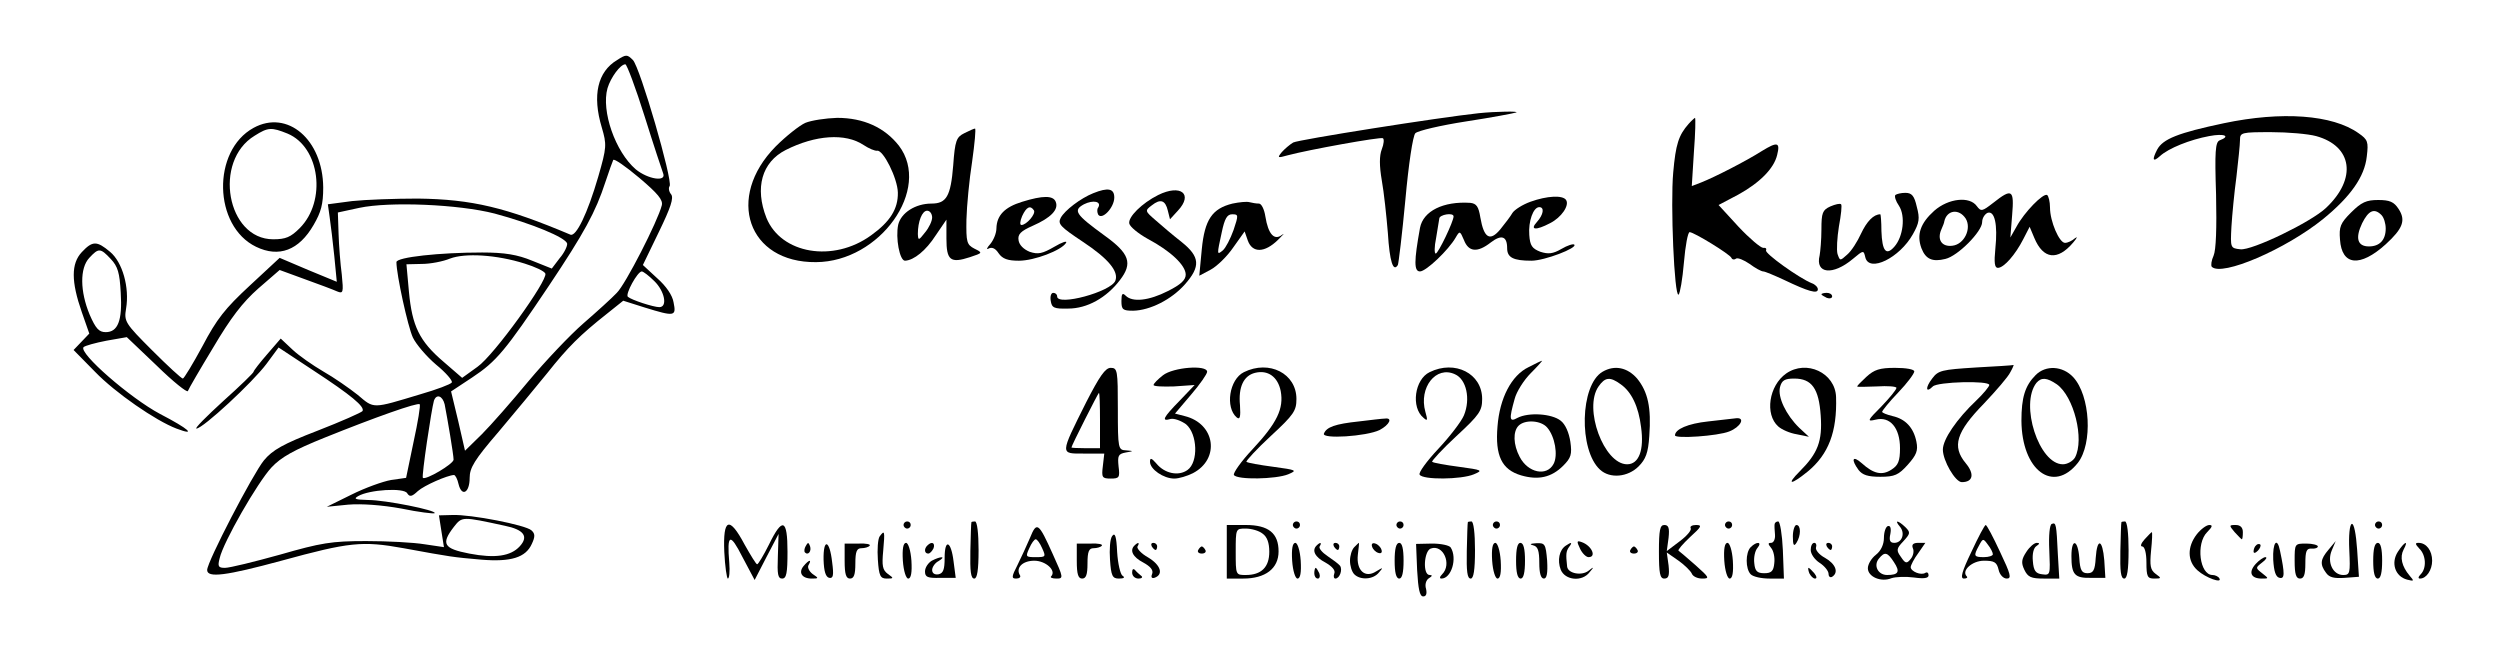  <svg version="1.0" xmlns="http://www.w3.org/2000/svg" width="700pt" height="183pt" viewBox="0 0 700 183" preserveAspectRatio="xMidYMid meet">
<g transform="translate(0,183) scale(0.1,-0.1)" fill="#000000" stroke="none">
<path d="M1728 1662 c-55 -33 -70 -99 -43 -189 14 -48 14 -55 -10 -138 -30
-103 -62 -169 -78 -162 -180 76 -275 99 -427 101 -63 0 -146 -3 -184 -7 l-68
-9 5 -36 c3 -21 9 -69 13 -109 l7 -72 -80 33 -80 34 -84 -78 c-69 -64 -92 -93
-132 -169 -27 -50 -52 -91 -55 -91 -4 0 -43 36 -86 79 -76 76 -79 81 -73 117
10 59 -10 130 -45 159 -37 31 -49 31 -79 -1 -30 -32 -30 -82 0 -168 l21 -60
-22 -23 -22 -23 60 -61 c57 -59 170 -137 228 -159 58 -22 35 -1 -46 41 -83 44
-229 171 -214 187 4 4 33 12 64 18 l57 10 84 -80 c46 -45 85 -76 87 -71 2 6
34 61 71 122 49 83 82 126 126 165 l60 52 71 -26 c39 -14 79 -29 90 -34 17 -7
18 -3 13 47 -4 30 -8 81 -9 114 l-2 60 60 13 c85 18 278 10 379 -16 104 -28
199 -67 203 -84 1 -7 -8 -26 -21 -41 l-22 -29 -55 22 c-41 17 -77 23 -140 23
-118 0 -240 -13 -240 -27 0 -35 32 -181 46 -211 9 -19 38 -53 65 -76 27 -22
47 -45 44 -50 -3 -5 -43 -20 -88 -33 -136 -41 -129 -41 -175 -2 -24 19 -67 49
-97 66 -29 17 -68 44 -86 61 l-33 31 -38 -44 c-20 -23 -38 -46 -38 -49 0 -3
-38 -40 -85 -82 -47 -43 -81 -77 -75 -77 18 0 158 130 196 181 l34 46 97 -64
c107 -70 145 -102 138 -114 -3 -4 -59 -29 -126 -55 -96 -37 -126 -54 -150 -83
-31 -38 -159 -284 -159 -307 0 -23 53 -16 208 26 190 52 226 56 342 35 136
-25 138 -25 217 -32 84 -7 125 6 142 44 10 21 9 29 -1 38 -16 15 -170 45 -221
43 l-38 -1 7 -45 7 -44 -54 8 c-30 5 -103 9 -164 9 -97 0 -126 -5 -241 -38
-72 -20 -141 -37 -154 -37 -19 0 -21 4 -15 27 10 45 106 212 145 254 27 29 63
49 150 84 139 56 260 99 265 93 3 -2 -5 -50 -17 -105 l-21 -101 -42 -6 c-23
-4 -73 -22 -111 -41 l-69 -34 60 6 c37 3 94 -1 149 -11 48 -10 90 -15 93 -13
7 8 -138 37 -186 37 -37 1 -42 3 -28 11 31 18 128 24 137 8 7 -11 13 -10 30 6
18 16 82 44 101 45 4 0 10 -12 13 -26 9 -36 31 -24 31 18 0 28 13 50 81 129
44 52 105 126 136 164 58 73 92 107 168 167 l45 36 60 -19 c84 -26 89 -25 81
14 -3 20 -21 46 -46 68 l-40 37 45 93 c33 68 42 95 34 105 -6 7 -8 18 -4 23 9
16 -83 333 -103 353 -16 16 -19 16 -44 0z m77 -158 c25 -80 49 -152 52 -160 9
-24 -43 -16 -77 12 -57 49 -97 163 -79 227 9 30 36 67 50 67 4 0 29 -66 54
-146z m48 -249 c-11 -44 -102 -222 -126 -245 -13 -14 -55 -52 -93 -85 -38 -33
-107 -106 -154 -162 -47 -57 -106 -124 -131 -149 l-47 -46 -19 83 -20 83 59
39 c68 45 93 75 215 257 99 148 131 207 158 290 10 30 20 58 22 62 2 5 35 -18
73 -50 52 -44 67 -62 63 -77z m-1543 -150 c20 -21 25 -39 28 -94 5 -79 -8
-111 -42 -111 -19 0 -28 10 -45 49 -27 65 -28 130 -1 159 26 28 31 28 60 -3z
m1159 -13 c29 -9 55 -21 58 -28 7 -19 -144 -229 -190 -261 l-43 -31 -52 45
c-68 58 -88 100 -97 196 l-7 77 43 1 c24 0 60 7 79 15 42 16 130 11 209 -14z
m363 -49 c29 -28 38 -73 14 -73 -16 0 -78 20 -88 29 -8 7 27 71 39 71 4 0 20
-12 35 -27z m-587 -345 c8 -41 25 -141 25 -155 0 -12 -78 -58 -86 -51 -4 4 24
192 31 216 7 20 24 14 30 -10z m168 -340 c54 -11 68 -30 42 -58 -25 -27 -68
-34 -141 -20 -72 14 -80 27 -43 75 23 29 22 29 142 3z"></path>
<path d="M4140 1513 c-112 -12 -504 -74 -519 -82 -10 -6 -24 -18 -32 -27 -13
-16 -12 -17 16 -9 60 16 260 52 267 48 4 -2 3 -16 -3 -31 -7 -18 -7 -46 0 -87
6 -33 13 -99 17 -147 5 -81 15 -111 28 -90 2 4 12 86 21 182 9 100 21 180 28
187 7 7 71 22 142 33 72 11 135 23 140 25 12 4 -57 3 -105 -2z"></path>
<path d="M6227 1485 c-128 -27 -171 -44 -187 -74 -15 -29 -12 -36 8 -18 24 22
84 46 138 56 42 8 61 0 29 -12 -12 -5 -14 -31 -10 -152 2 -94 0 -155 -7 -171
-6 -13 -8 -27 -5 -31 28 -28 207 49 312 134 76 62 116 118 122 175 5 41 3 47
-23 65 -73 52 -215 62 -377 28z m258 -36 c102 -28 115 -119 28 -201 -42 -40
-208 -120 -240 -116 -28 3 -28 4 -25 63 2 33 8 96 14 140 5 44 10 90 10 103 0
21 4 22 87 22 47 0 104 -5 126 -11z"></path>
<path d="M2255 1486 c-16 -7 -54 -37 -83 -66 -141 -143 -78 -326 113 -324 179
1 324 205 232 326 -40 51 -99 78 -173 78 -32 -1 -72 -7 -89 -14z m163 -62 c15
-10 32 -17 38 -16 17 3 57 -77 58 -117 1 -46 -22 -82 -75 -120 -106 -77 -252
-52 -293 49 -33 84 -13 156 54 190 83 42 167 48 218 14z"></path>
<path d="M4728 1483 c-28 -32 -36 -57 -43 -136 -8 -88 3 -349 15 -342 4 3 11
43 15 90 4 47 11 85 16 85 12 0 113 -62 117 -72 2 -5 8 -6 13 -2 5 3 22 -4 38
-15 16 -12 33 -21 38 -21 5 0 31 -11 59 -24 67 -32 94 -40 94 -26 0 6 -8 14
-17 17 -35 14 -133 84 -128 92 2 5 -1 8 -8 7 -7 0 -38 26 -69 59 l-56 61 55
29 c60 33 100 73 109 111 9 36 1 38 -43 11 -44 -28 -132 -73 -170 -88 l-26
-10 6 96 c4 52 5 95 3 95 -1 0 -10 -8 -18 -17z"></path>
<path d="M710 1472 c-117 -64 -113 -275 7 -333 64 -31 120 -10 161 61 21 36
27 58 27 105 -1 134 -100 219 -195 167z m95 -16 c91 -38 110 -189 34 -265 -25
-25 -39 -31 -74 -31 -130 0 -169 219 -52 290 38 24 47 24 92 6z"></path>
<path d="M2700 1457 c-22 -11 -26 -20 -31 -90 -7 -87 -19 -107 -61 -107 -45 0
-85 -26 -93 -59 -8 -37 4 -101 19 -101 25 1 59 29 86 71 l30 44 0 -53 c0 -61
11 -70 66 -52 36 12 36 12 12 24 -21 11 -23 18 -22 81 1 39 8 112 16 163 7 50
11 92 8 92 -3 0 -16 -6 -30 -13z m-90 -236 c0 -10 -9 -29 -20 -42 -18 -23 -19
-23 -20 -4 0 35 12 65 26 65 8 0 14 -9 14 -19z"></path>
<path d="M3061 1289 c-35 -14 -80 -48 -91 -69 -9 -17 -1 -25 62 -67 71 -47
101 -83 91 -109 -12 -31 -163 -72 -163 -44 0 6 -5 10 -11 10 -6 0 -9 -10 -7
-22 3 -20 9 -23 49 -22 53 0 107 30 145 80 36 47 27 74 -44 125 -81 59 -88 70
-57 87 26 13 50 8 40 -9 -4 -5 -3 -14 0 -20 11 -16 45 20 45 48 0 25 -17 29
-59 12z"></path>
<path d="M3243 1284 c-46 -23 -85 -62 -81 -80 2 -9 25 -28 52 -43 64 -34 106
-74 106 -100 0 -15 -14 -28 -50 -46 -53 -27 -99 -32 -118 -13 -9 9 -12 6 -12
-15 0 -24 4 -27 33 -27 47 1 107 31 145 74 44 50 42 77 -9 118 -23 18 -55 45
-73 61 -30 26 -31 27 -11 42 24 19 38 15 45 -15 l6 -24 22 24 c44 47 8 75 -55
44z"></path>
<path d="M5307 1284 c-3 -4 1 -17 10 -30 19 -29 12 -87 -13 -115 -23 -26 -34
-12 -36 44 0 26 -2 47 -3 47 -19 0 -38 -20 -54 -54 -10 -22 -27 -49 -39 -59
-20 -18 -20 -18 -27 2 -3 11 -1 46 4 77 6 32 9 60 6 62 -3 3 -16 0 -30 -6 -22
-10 -25 -18 -25 -64 0 -29 -3 -62 -5 -73 -13 -52 37 -57 93 -10 30 25 30 25
35 4 11 -43 96 -1 133 65 18 32 20 44 11 77 -7 31 -14 39 -32 39 -12 0 -24 -3
-28 -6z"></path>
<path d="M5581 1262 c-31 -24 -34 -25 -46 -9 -20 28 -79 22 -119 -13 -39 -35
-50 -67 -36 -105 12 -31 31 -39 67 -30 35 8 103 77 103 103 0 11 7 22 15 26
20 7 29 -32 22 -100 -4 -40 -2 -54 7 -54 17 0 49 37 71 80 l18 35 13 -31 c25
-60 65 -65 109 -13 11 13 13 18 5 12 -8 -7 -20 -13 -28 -13 -16 0 -42 60 -42
99 0 16 -4 32 -8 35 -11 6 -64 -48 -86 -89 l-17 -30 5 63 c6 71 0 76 -53 34z
m-77 -44 c17 -28 -4 -72 -37 -76 -30 -4 -44 17 -31 46 4 9 8 19 8 22 7 32 41
37 60 8z"></path>
<path d="M2862 1265 c-49 -15 -71 -38 -72 -74 0 -14 -8 -33 -17 -44 -10 -11
-12 -17 -5 -13 9 5 19 1 28 -13 11 -16 26 -21 57 -21 43 0 119 29 132 50 4 7
-11 2 -33 -11 -33 -19 -45 -22 -69 -14 -17 7 -29 19 -31 32 -3 17 6 26 40 41
50 22 73 45 64 67 -7 18 -36 18 -94 0z m33 -24 c6 -10 -21 -41 -35 -41 -5 0
-4 11 2 25 12 26 23 31 33 16z"></path>
<path d="M4285 1265 c-22 -8 -44 -22 -50 -31 -5 -9 -21 -30 -34 -46 -29 -35
-46 -25 -56 33 -5 31 -11 39 -28 41 -76 5 -132 -23 -141 -70 -17 -94 -17 -122
0 -122 17 0 80 60 100 95 11 19 12 19 23 -7 13 -34 38 -36 75 -7 30 23 46 18
46 -16 0 -26 17 -35 68 -35 37 0 130 36 120 45 -3 3 -19 -2 -36 -12 -24 -14
-37 -15 -59 -8 -23 9 -29 17 -31 47 -3 38 11 78 28 78 15 0 12 -21 -7 -42 -20
-22 -3 -24 37 -3 32 16 55 50 45 65 -9 14 -53 12 -100 -5z m-215 -41 c0 -14
-43 -104 -50 -104 -4 0 -4 19 1 43 4 23 8 48 9 55 0 11 40 18 40 6z"></path>
<path d="M3451 1260 c-57 -14 -78 -45 -86 -128 l-7 -74 32 17 c17 9 46 37 63
62 l32 45 9 -26 c13 -35 47 -34 84 2 15 15 21 21 11 14 -21 -16 -38 2 -46 52
-3 20 -11 36 -18 36 -8 0 -19 2 -27 4 -7 2 -28 0 -47 -4z m3 -74 c-9 -25 -22
-50 -30 -57 -17 -14 -17 -13 -3 51 8 38 15 50 29 50 18 0 18 -2 4 -44z"></path>
<path d="M6583 1235 c-30 -30 -34 -40 -31 -76 5 -73 56 -78 128 -13 48 44 57
67 36 99 -13 20 -25 25 -57 25 -33 0 -47 -6 -76 -35z m85 -7 c7 -7 12 -24 12
-38 0 -32 -17 -50 -47 -50 -32 0 -39 23 -19 65 18 36 34 43 54 23z"></path>
<path d="M5100 1006 c0 -2 7 -6 15 -10 8 -3 15 -1 15 4 0 6 -7 10 -15 10 -8 0
-15 -2 -15 -4z"></path>
<path d="M4280 802 c-48 -23 -81 -87 -87 -166 -7 -82 12 -121 66 -137 48 -14
85 -6 118 27 22 22 25 32 20 67 -4 26 -14 49 -27 59 -25 20 -90 24 -121 8 -23
-13 -24 -4 -8 53 5 20 26 53 45 72 19 19 33 35 32 35 -2 0 -19 -8 -38 -18z
m52 -169 c22 -25 31 -78 18 -102 -19 -36 -72 -25 -95 20 -18 34 -19 71 -3 87
18 18 63 15 80 -5z"></path>
<path d="M5532 801 c-95 -6 -105 -8 -122 -31 -20 -26 -18 -42 2 -22 13 13 158
17 158 4 0 -4 -16 -24 -36 -43 -55 -52 -94 -109 -94 -138 0 -31 35 -91 53 -91
32 0 36 23 11 53 -39 47 -27 87 51 167 34 36 68 75 74 88 7 12 10 21 9 20 -2
-1 -49 -4 -106 -7z"></path>
<path d="M3041 703 c-74 -148 -73 -143 -6 -143 l57 0 -4 -35 c-4 -32 -2 -35
22 -35 24 0 26 3 22 34 -3 30 -1 35 20 39 23 4 23 4 1 6 -22 1 -23 4 -23 116
0 108 -1 115 -20 115 -15 0 -31 -23 -69 -97z m39 -50 l0 -78 -40 0 c-22 0 -40
1 -40 2 0 5 75 153 77 153 2 0 3 -35 3 -77z"></path>
<path d="M3256 779 c-14 -11 -26 -23 -26 -27 0 -4 26 -5 57 -4 l58 4 -42 -44
c-47 -48 -52 -59 -25 -51 10 2 29 -5 43 -15 32 -27 35 -106 4 -128 -25 -18
-64 -10 -87 18 -14 16 -18 17 -18 5 0 -21 38 -47 68 -47 13 0 36 7 52 15 77
40 63 139 -23 160 l-27 7 45 53 c25 29 45 58 45 64 0 20 -95 13 -124 -10z"></path>
<path d="M3483 788 c-41 -20 -53 -99 -20 -127 9 -7 11 2 9 34 -5 51 10 83 42
91 36 9 64 -11 72 -51 9 -49 -10 -89 -79 -163 -32 -34 -55 -67 -52 -72 9 -14
118 -12 152 2 26 11 24 12 -42 21 -38 5 -72 11 -75 14 -2 2 28 35 68 72 65 60
72 71 72 104 0 71 -76 110 -147 75z"></path>
<path d="M4003 788 c-42 -20 -53 -99 -17 -128 11 -10 12 -7 5 17 -19 68 30
130 83 105 32 -14 44 -69 25 -115 -7 -17 -40 -60 -72 -94 -32 -34 -56 -67 -52
-72 8 -15 117 -14 152 1 26 11 24 12 -42 21 -38 5 -72 11 -75 14 -2 2 28 35
68 72 65 60 72 71 72 104 0 71 -76 110 -147 75z"></path>
<path d="M4487 789 c-63 -37 -67 -219 -7 -274 28 -26 78 -21 108 9 20 20 27
38 30 85 6 80 -4 124 -34 161 -27 31 -63 39 -97 19z m51 -35 c30 -21 50 -62
57 -120 9 -64 -6 -104 -39 -104 -65 0 -123 157 -80 218 18 26 32 28 62 6z"></path>
<path d="M5001 784 c-48 -34 -60 -114 -22 -148 10 -9 33 -19 52 -22 l34 -7
-27 25 c-37 36 -61 86 -54 114 5 19 13 24 40 24 49 0 69 -28 74 -104 5 -71 -8
-105 -58 -155 -40 -40 -26 -40 22 -1 58 48 82 111 79 208 -2 68 -83 106 -140
66z"></path>
<path d="M5226 775 c-14 -13 -26 -25 -26 -27 0 -2 25 -1 55 0 30 2 55 0 55 -4
0 -5 -19 -28 -42 -52 -40 -40 -41 -43 -16 -37 40 10 68 -23 68 -80 0 -36 -5
-48 -24 -60 -26 -17 -50 -12 -83 18 -26 23 -31 11 -9 -19 11 -14 26 -19 61
-19 40 0 51 5 77 34 24 27 29 39 24 64 -8 40 -31 64 -67 72 -16 4 -29 9 -29
12 0 3 20 28 45 54 25 26 45 53 45 59 0 6 -23 10 -54 10 -43 0 -58 -5 -80 -25z"></path>
<path d="M5700 780 c-30 -30 -40 -63 -40 -128 1 -139 89 -205 158 -118 42 54
35 188 -13 240 -30 32 -77 34 -105 6z m59 -26 c48 -34 78 -154 51 -205 -6 -10
-21 -19 -34 -19 -67 0 -121 168 -74 228 14 16 29 15 57 -4z"></path>
<path d="M3805 650 c-67 -7 -91 -16 -98 -34 -7 -16 119 -8 156 10 28 15 37 35
15 32 -7 0 -40 -4 -73 -8z"></path>
<path d="M4783 650 c-57 -6 -93 -22 -93 -39 0 -10 120 -2 152 11 31 12 46 39
20 37 -9 -1 -45 -5 -79 -9z"></path>
<path d="M2530 360 c0 -5 5 -10 10 -10 6 0 10 5 10 10 0 6 -4 10 -10 10 -5 0
-10 -4 -10 -10z"></path>
<path d="M2720 368 c-1 -2 -2 -38 -3 -81 -1 -56 1 -77 11 -77 8 0 12 23 12 80
0 47 -4 80 -10 80 -5 0 -10 -1 -10 -2z"></path>
<path d="M3620 360 c0 -5 5 -10 10 -10 6 0 10 5 10 10 0 6 -4 10 -10 10 -5 0
-10 -4 -10 -10z"></path>
<path d="M3910 360 c0 -5 5 -10 10 -10 6 0 10 5 10 10 0 6 -4 10 -10 10 -5 0
-10 -4 -10 -10z"></path>
<path d="M4110 368 c-1 -2 -2 -38 -3 -81 -1 -56 1 -77 11 -77 8 0 12 23 12 80
0 47 -4 80 -10 80 -5 0 -10 -1 -10 -2z"></path>
<path d="M4180 360 c0 -5 5 -10 10 -10 6 0 10 5 10 10 0 6 -4 10 -10 10 -5 0
-10 -4 -10 -10z"></path>
<path d="M4830 360 c0 -5 5 -10 10 -10 6 0 10 5 10 10 0 6 -4 10 -10 10 -5 0
-10 -4 -10 -10z"></path>
<path d="M4969 363 c-1 -5 0 -18 1 -30 1 -13 -4 -23 -11 -23 -9 0 -9 -3 0 -14
7 -8 11 -27 9 -43 -2 -22 -8 -28 -28 -28 -20 0 -26 6 -28 28 -2 16 2 35 9 43
14 17 -2 19 -19 2 -15 -15 -15 -61 0 -76 7 -7 30 -12 53 -12 l40 0 -3 80 c-2
44 -8 80 -13 80 -5 0 -9 -3 -10 -7z"></path>
<path d="M5320 355 c15 -18 6 -45 -16 -45 -12 0 -15 7 -11 25 3 16 0 24 -7 22
-6 -2 -11 -17 -11 -33 0 -18 -8 -36 -22 -47 -13 -10 -23 -27 -23 -38 0 -24 37
-40 66 -28 12 4 40 5 63 2 28 -4 41 -2 41 6 0 7 -4 10 -9 7 -12 -8 -41 4 -41
16 0 5 9 23 21 39 l20 29 -20 0 c-14 0 -19 -5 -15 -15 4 -8 1 -22 -6 -30 -11
-14 -15 -13 -27 5 -14 19 -13 24 6 44 20 22 21 25 6 40 -21 20 -32 21 -15 1z
m-17 -99 c18 -27 13 -36 -19 -36 -26 0 -39 27 -23 46 16 20 24 18 42 -10z"></path>
<path d="M5745 363 c-6 -2 -9 -32 -7 -74 3 -69 3 -70 -20 -67 -18 2 -24 10
-26 37 -2 20 2 37 10 42 9 6 10 9 1 9 -7 0 -20 -11 -29 -25 -14 -21 -15 -31
-6 -50 10 -21 19 -25 55 -25 l43 0 -4 68 c-4 85 -5 90 -17 85z"></path>
<path d="M5940 368 c-1 -2 -2 -38 -3 -81 -1 -56 1 -77 11 -77 8 0 12 23 12 80
0 47 -4 80 -10 80 -5 0 -10 -1 -10 -2z"></path>
<path d="M6585 363 c-6 -2 -9 -32 -7 -73 3 -65 2 -70 -17 -70 -29 0 -46 36
-32 69 l11 26 -20 -24 c-23 -27 -25 -41 -7 -65 9 -13 23 -16 52 -14 l40 3 -5
76 c-3 44 -9 74 -15 72z"></path>
<path d="M6650 360 c0 -5 5 -10 10 -10 6 0 10 5 10 10 0 6 -4 10 -10 10 -5 0
-10 -4 -10 -10z"></path>
<path d="M2028 285 c2 -41 7 -75 10 -75 4 0 6 20 4 44 -7 82 2 85 37 16 l34
-64 33 64 34 65 -2 -63 c-2 -50 0 -62 12 -62 12 0 15 15 15 75 0 92 -14 98
-52 20 -15 -30 -30 -55 -33 -55 -3 0 -18 25 -35 55 -43 81 -61 74 -57 -20z"></path>
<path d="M2884 324 c-9 -21 -25 -56 -35 -76 -17 -33 -17 -38 -4 -38 9 0 14 4
11 9 -13 21 7 41 40 41 32 0 63 -28 47 -44 -3 -3 3 -6 15 -6 20 0 20 2 -10 68
-40 89 -45 93 -64 46z m34 -29 c11 -24 10 -25 -18 -25 -28 0 -29 1 -18 25 6
14 14 25 18 25 4 0 12 -11 18 -25z"></path>
<path d="M3435 285 l0 -75 46 0 c62 0 99 28 99 76 0 51 -28 74 -92 74 l-53 0
0 -75z m100 51 c13 -9 19 -26 19 -51 0 -43 -22 -65 -66 -65 -28 0 -28 0 -28
65 0 65 0 65 28 65 16 0 37 -6 47 -14z"></path>
<path d="M4645 285 c0 -61 3 -75 15 -75 12 0 15 8 12 37 l-5 36 33 -23 c17
-12 34 -29 37 -36 3 -8 16 -14 29 -14 22 0 20 3 -18 37 -24 21 -45 39 -48 41
-3 2 12 19 32 38 32 29 35 34 17 34 -11 0 -18 -4 -15 -9 3 -5 -10 -21 -30 -36
l-37 -28 5 37 c3 28 0 36 -12 36 -12 0 -15 -14 -15 -75z"></path>
<path d="M5020 328 c0 -25 3 -29 10 -18 13 20 13 50 0 50 -5 0 -10 -15 -10
-32z"></path>
<path d="M5520 285 c-27 -56 -32 -75 -21 -75 8 0 11 3 8 6 -16 16 15 44 48 44
29 0 36 -4 41 -25 3 -14 13 -25 23 -25 14 0 11 12 -19 75 -19 41 -37 75 -40
75 -3 0 -21 -34 -40 -75z m60 -7 c0 -4 -11 -8 -25 -8 -28 0 -30 3 -14 32 11
21 12 21 25 3 8 -10 14 -22 14 -27z"></path>
<path d="M6151 334 c-27 -35 -27 -75 2 -101 23 -21 71 -38 61 -22 -3 5 -12 9
-19 9 -36 0 -47 88 -15 120 15 15 16 20 6 20 -8 0 -24 -12 -35 -26z"></path>
<path d="M6257 340 c10 -11 19 -20 20 -20 2 0 3 9 3 20 0 13 -7 20 -20 20 -19
0 -19 -1 -3 -20z"></path>
<path d="M2463 328 c-5 -7 -7 -37 -5 -65 3 -46 7 -53 25 -53 20 0 20 1 3 13
-15 11 -17 23 -13 65 5 56 4 59 -10 40z"></path>
<path d="M3114 329 c-6 -8 -8 -38 -6 -66 3 -46 7 -53 25 -53 14 0 18 3 10 8
-6 4 -13 34 -15 66 -2 45 -6 56 -14 45z"></path>
<path d="M6005 320 c-10 -11 -13 -20 -7 -20 7 0 12 -18 12 -45 0 -40 3 -45 22
-45 20 0 21 1 4 13 -15 11 -17 23 -13 65 3 29 4 52 2 52 -1 0 -10 -9 -20 -20z"></path>
<path d="M4424 294 c6 -13 17 -24 24 -24 23 0 9 32 -19 42 -14 5 -15 3 -5 -18z"></path>
<path d="M2256 301 c-4 -7 -5 -15 -2 -18 9 -9 19 4 14 18 -4 11 -6 11 -12 0z"></path>
<path d="M2306 263 c1 -33 6 -49 16 -51 11 -2 13 7 8 44 -7 63 -25 68 -24 7z"></path>
<path d="M2365 259 c0 -37 4 -49 15 -49 11 0 15 11 15 42 0 34 4 43 17 43 9 0
20 3 23 7 4 4 -10 7 -31 6 l-39 0 0 -49z"></path>
<path d="M2528 260 c2 -29 9 -50 15 -50 8 0 11 17 9 50 -2 29 -9 50 -15 50 -8
0 -11 -17 -9 -50z"></path>
<path d="M2597 303 c-10 -9 -9 -23 2 -23 5 0 11 7 15 15 5 15 -5 20 -17 8z"></path>
<path d="M2645 268 c0 -33 -4 -43 -17 -46 -11 -2 -18 3 -18 12 0 8 8 20 18 25
23 14 6 14 -19 1 -10 -6 -19 -19 -19 -30 0 -16 7 -19 43 -18 l43 0 -6 46 c-7
58 -25 65 -25 10z"></path>
<path d="M3015 259 c0 -37 4 -49 15 -49 11 0 15 11 15 42 0 34 4 43 17 43 9 0
20 3 23 7 4 4 -10 7 -31 6 l-39 0 0 -49z"></path>
<path d="M3177 303 c-15 -14 -5 -33 24 -48 20 -11 29 -21 25 -32 -4 -9 -1 -13
6 -11 27 9 18 36 -17 57 -20 11 -33 26 -30 31 7 11 2 13 -8 3z"></path>
<path d="M3225 300 c3 -5 8 -10 11 -10 2 0 4 5 4 10 0 6 -5 10 -11 10 -5 0 -7
-4 -4 -10z"></path>
<path d="M3618 260 c2 -29 9 -50 15 -50 8 0 11 17 9 50 -2 29 -9 50 -15 50 -8
0 -11 -17 -9 -50z"></path>
<path d="M3687 303 c-15 -14 -5 -33 24 -48 19 -11 29 -22 25 -31 -3 -8 -1 -14
3 -14 12 0 21 25 13 36 -4 5 -20 17 -35 27 -15 10 -25 22 -22 27 7 11 2 13 -8
3z"></path>
<path d="M3735 300 c3 -5 8 -10 11 -10 2 0 4 5 4 10 0 6 -5 10 -11 10 -5 0 -7
-4 -4 -10z"></path>
<path d="M3792 298 c-7 -7 -12 -24 -12 -38 0 -14 5 -31 12 -38 17 -17 53 -15
69 5 13 15 12 15 -8 3 -31 -20 -56 3 -51 47 2 18 4 33 3 33 -1 0 -6 -5 -13
-12z"></path>
<path d="M3842 299 c2 -7 10 -15 17 -17 8 -3 12 1 9 9 -2 7 -10 15 -17 17 -8
3 -12 -1 -9 -9z"></path>
<path d="M3905 260 c0 -33 4 -50 13 -50 8 0 12 17 12 50 0 33 -4 50 -12 50 -9
0 -13 -17 -13 -50z"></path>
<path d="M3968 233 c3 -52 7 -73 17 -73 8 0 11 7 8 21 -4 12 0 25 8 30 10 6
10 9 2 9 -20 0 -16 67 3 74 35 13 60 -44 32 -72 -7 -7 -8 -12 -2 -12 28 0 45
57 26 87 -4 6 -27 11 -52 11 l-45 -1 3 -74z"></path>
<path d="M4178 260 c2 -29 9 -50 15 -50 8 0 11 17 9 50 -2 29 -9 50 -15 50 -8
0 -11 -17 -9 -50z"></path>
<path d="M4245 260 c0 -33 4 -50 13 -50 8 0 12 17 12 50 0 33 -4 50 -13 50 -8
0 -12 -16 -12 -50z"></path>
<path d="M4293 303 c13 -3 17 -15 17 -49 0 -28 4 -44 13 -44 8 0 11 15 9 50
-4 47 -6 50 -30 49 -17 -1 -21 -3 -9 -6z"></path>
<path d="M4384 302 c-18 -12 -24 -41 -14 -67 12 -30 60 -35 81 -7 13 15 12 16
-3 4 -19 -15 -57 -8 -60 11 -4 36 -3 43 5 55 11 14 7 15 -9 4z"></path>
<path d="M4828 260 c2 -29 9 -50 15 -50 8 0 11 17 9 50 -2 29 -9 50 -15 50 -8
0 -11 -17 -9 -50z"></path>
<path d="M5070 290 c0 -11 11 -27 25 -36 14 -9 25 -23 25 -31 0 -8 5 -11 10
-8 19 12 10 36 -20 53 -17 9 -28 23 -25 30 2 6 0 12 -5 12 -6 0 -10 -9 -10
-20z"></path>
<path d="M5115 300 c3 -5 8 -10 11 -10 2 0 4 5 4 10 0 6 -5 10 -11 10 -5 0 -7
-4 -4 -10z"></path>
<path d="M5800 273 c0 -52 9 -62 55 -61 l40 0 -3 49 c-5 60 -20 64 -24 7 -2
-35 -7 -43 -23 -43 -16 0 -21 8 -23 43 -4 52 -22 56 -22 5z"></path>
<path d="M6317 303 c-4 -3 -7 -11 -7 -17 0 -6 5 -5 12 2 6 6 9 14 7 17 -3 3
-9 2 -12 -2z"></path>
<path d="M6365 263 c2 -33 7 -49 18 -51 14 -3 15 10 1 76 -8 40 -21 23 -19
-25z"></path>
<path d="M6425 259 c0 -37 4 -49 15 -49 11 0 15 11 15 42 0 35 3 43 18 42 9
-1 17 2 17 6 0 4 -15 8 -32 8 -33 0 -33 0 -33 -49z"></path>
<path d="M6645 260 c0 -33 4 -50 13 -50 8 0 12 17 12 50 0 33 -4 50 -12 50 -9
0 -13 -17 -13 -50z"></path>
<path d="M6714 285 c-20 -31 -8 -69 26 -78 20 -5 20 -4 7 11 -22 26 -28 52
-17 73 15 28 3 23 -16 -6z"></path>
<path d="M6774 294 c19 -18 21 -55 4 -72 -7 -7 -8 -12 -2 -12 18 0 34 24 34
50 0 28 -16 50 -38 50 -10 0 -10 -3 2 -16z"></path>
<path d="M3355 290 c-3 -5 1 -10 10 -10 9 0 13 5 10 10 -3 6 -8 10 -10 10 -2
0 -7 -4 -10 -10z"></path>
<path d="M4565 290 c-3 -5 1 -10 10 -10 9 0 13 5 10 10 -3 6 -8 10 -10 10 -2
0 -7 -4 -10 -10z"></path>
<path d="M6316 251 c-21 -23 -14 -41 17 -41 20 0 20 0 1 15 -19 15 -19 15 0
30 11 8 15 15 9 15 -5 0 -18 -9 -27 -19z"></path>
<path d="M2250 245 c-15 -18 -5 -35 23 -35 20 0 20 1 2 13 -10 8 -15 19 -11
25 10 17 1 15 -14 -3z"></path>
<path d="M3170 227 c0 -10 8 -17 18 -17 9 0 13 4 7 8 -5 4 -13 11 -17 16 -5 5
-8 2 -8 -7z"></path>
<path d="M3680 225 c0 -8 4 -15 10 -15 5 0 7 7 4 15 -4 8 -8 15 -10 15 -2 0
-4 -7 -4 -15z"></path>
<path d="M5066 225 c4 -8 11 -15 16 -15 6 0 5 6 -2 15 -7 8 -14 15 -16 15 -2
0 -1 -7 2 -15z"></path>
</g>
</svg>